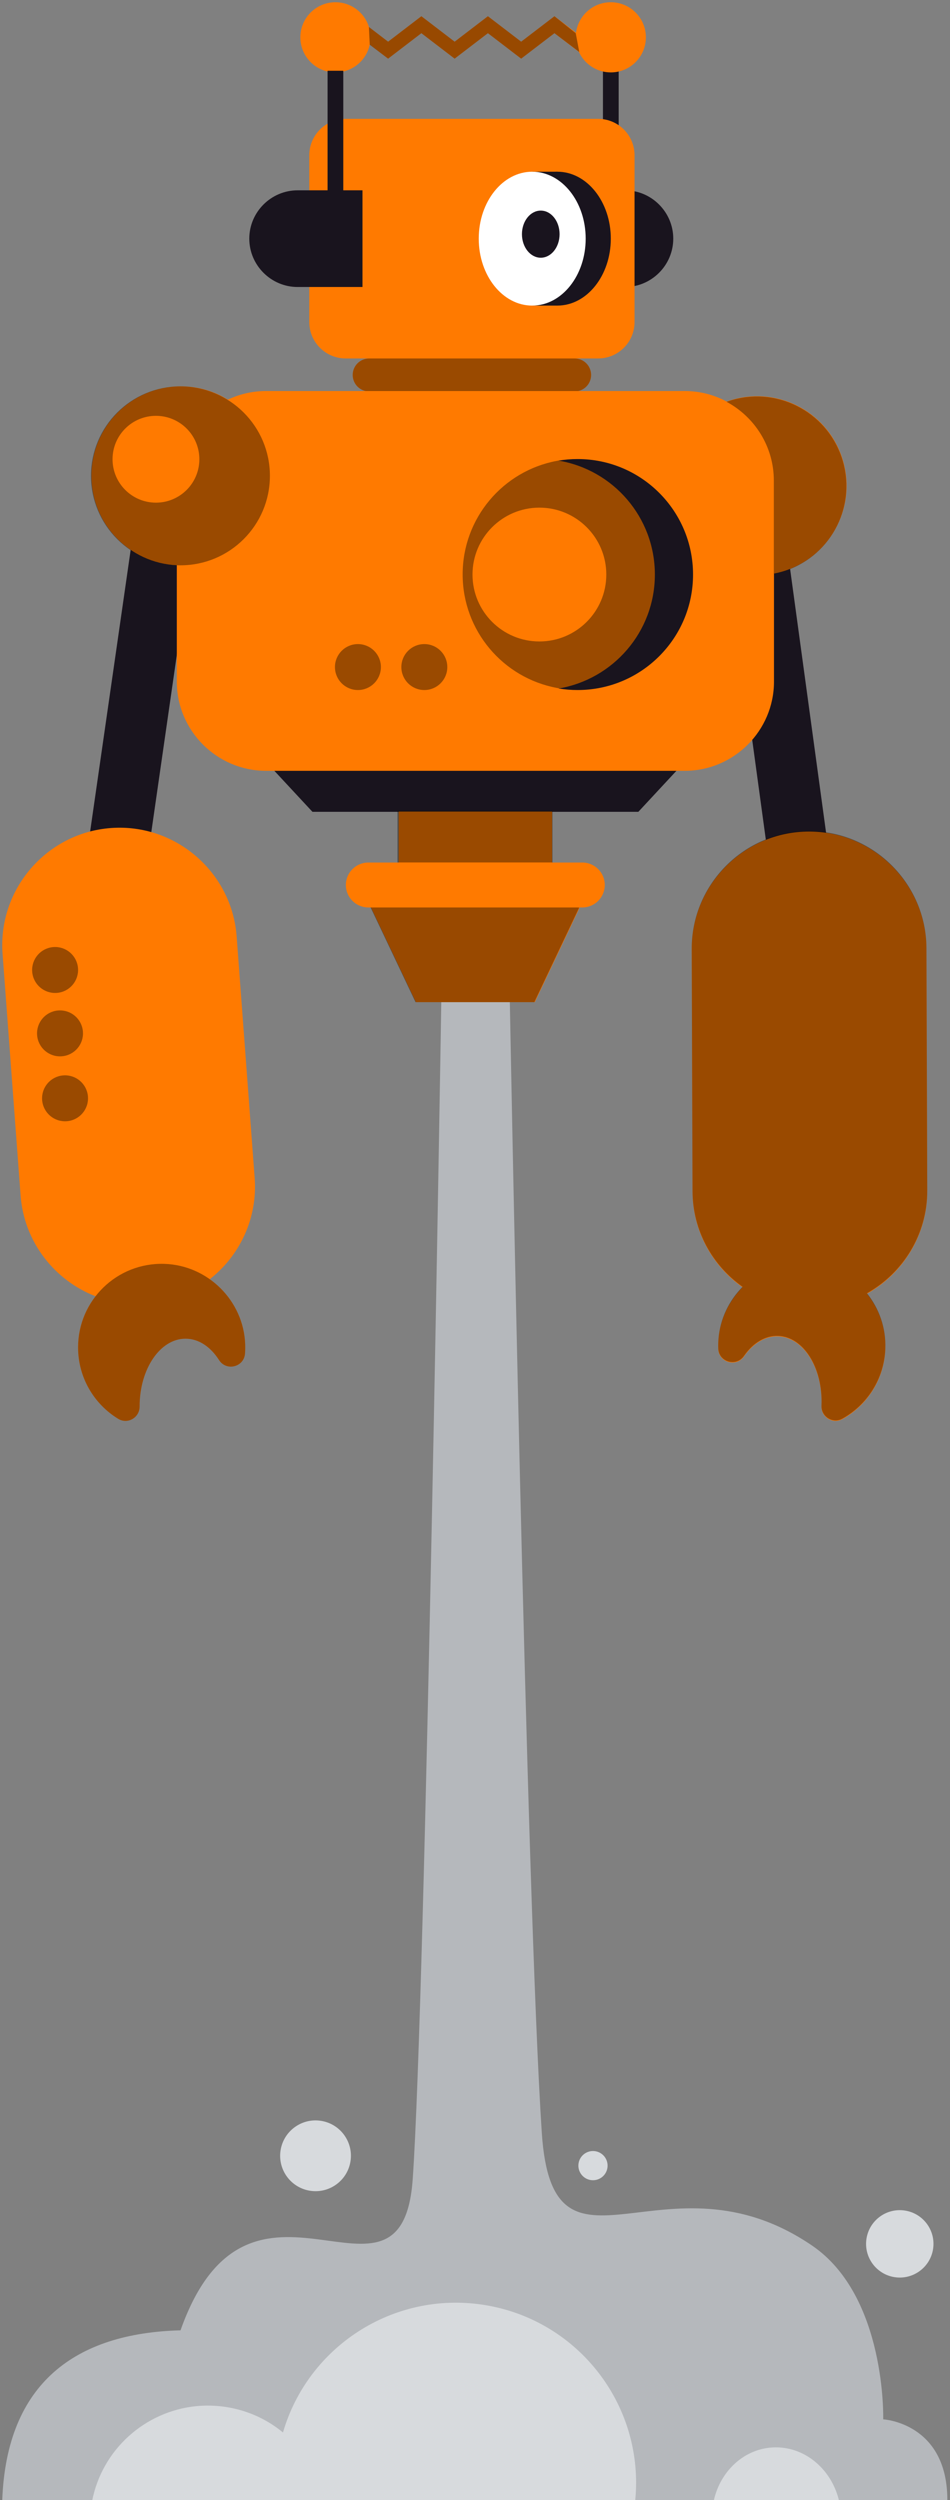 <svg width="423" height="1113" viewBox="0 0 423 1113" fill="none" xmlns="http://www.w3.org/2000/svg">
<rect x="0" y="0" width="423" height="1113" fill="#808080" stroke="none"/>
<g clip-path="url(#clip0_249_2883)">
<path d="M271.971 98.128V28.282" stroke="#19141E" stroke-width="7"/>
<path fill-rule="evenodd" clip-rule="evenodd" d="M278.256 127.774H249.376V84.727H278.256C290.094 84.727 299.779 94.412 299.779 106.25C299.779 118.088 290.094 127.774 278.256 127.774Z" fill="#19141E"/>
<path fill-rule="evenodd" clip-rule="evenodd" d="M256.486 14.578C257.485 6.916 264.037 1 271.971 1C280.595 1 287.587 7.992 287.587 16.617C287.587 25.242 280.595 32.234 271.971 32.234C265.663 32.234 260.228 28.494 257.764 23.11L246.873 14.777L232.053 26.116L217.245 14.778L202.432 26.116L187.623 14.778L172.811 26.116L164.635 19.857C163.143 26.927 156.869 32.234 149.356 32.234C140.731 32.234 133.739 25.242 133.739 16.617C133.739 7.992 140.731 1 149.356 1C156.387 1 162.332 5.646 164.289 12.036L172.811 18.56L187.623 7.222L202.432 18.56L217.245 7.222L232.055 18.56L246.873 7.223L256.486 14.578ZM266.33 159.584H153.92C144.97 159.584 137.715 152.329 137.715 143.379V69.123C137.715 60.173 144.97 52.917 153.92 52.917H266.33C275.28 52.917 282.535 60.173 282.535 69.123V143.379C282.535 152.329 275.28 159.584 266.33 159.584ZM164.396 174.282H255.852C259.911 174.282 263.201 170.992 263.201 166.933C263.201 162.874 259.911 159.584 255.852 159.584H164.396C160.338 159.584 157.047 162.874 157.047 166.933C157.047 170.992 160.338 174.282 164.396 174.282Z" fill="#FF7A00"/>
<path opacity="0.404" d="M187.623 14.778L172.811 26.116L164.635 19.917L164.25 12.009L172.811 18.56L187.623 7.222L202.432 18.56L217.245 7.222L232.054 18.56L246.873 7.223L256.354 14.777L257.931 23.161L246.873 14.777L232.053 26.116L217.245 14.778L202.432 26.116L187.623 14.778Z" fill="black"/>
<path opacity="0.396" fill-rule="evenodd" clip-rule="evenodd" d="M255.852 174.282H164.396C160.338 174.282 157.047 170.992 157.047 166.933C157.047 162.874 160.338 159.584 164.396 159.584H255.852C259.911 159.584 263.201 162.874 263.201 166.933C263.201 170.992 259.911 174.282 255.852 174.282Z" fill="black"/>
<path fill-rule="evenodd" clip-rule="evenodd" d="M132.524 127.774H161.403V84.727H132.524C120.686 84.727 111 94.412 111 106.25C111 118.088 120.686 127.774 132.524 127.774Z" fill="#19141E"/>
<path fill-rule="evenodd" clip-rule="evenodd" d="M271.971 106.25C271.971 122.71 261.311 136.054 248.162 136.054C235.013 136.054 224.354 122.71 224.354 106.25C224.354 89.79 235.013 76.446 248.162 76.446C261.311 76.446 271.971 89.79 271.971 106.25Z" fill="#19141E"/>
<path fill-rule="evenodd" clip-rule="evenodd" d="M236.974 136.054H248.162V76.446H236.974V136.054Z" fill="#19141E"/>
<path fill-rule="evenodd" clip-rule="evenodd" d="M260.783 106.25C260.783 122.71 250.124 136.054 236.974 136.054C223.825 136.054 213.166 122.71 213.166 106.25C213.166 89.79 223.825 76.446 236.974 76.446C250.124 76.446 260.783 89.79 260.783 106.25Z" fill="white"/>
<path fill-rule="evenodd" clip-rule="evenodd" d="M249.162 104.25C249.162 110.044 245.41 114.742 240.781 114.742C236.152 114.742 232.4 110.044 232.4 104.25C232.4 98.456 236.152 93.758 240.781 93.758C245.41 93.758 249.162 98.456 249.162 104.25Z" fill="#19141E"/>
<path d="M149.355 98.128V31.5" stroke="#19141E" stroke-width="7"/>
<path d="M355.801 382.479L332.531 211.87" stroke="#19141E" stroke-width="27" stroke-linecap="round"/>
<path fill-rule="evenodd" clip-rule="evenodd" d="M139.122 361.423H284.232L306.36 337.602H116.994L139.122 361.423Z" fill="#19141E"/>
<path d="M52.821 376.807L77.352 206.374" stroke="#19141E" stroke-width="27" stroke-linecap="round"/>
<path fill-rule="evenodd" clip-rule="evenodd" d="M344.626 303.474V255.371C345.772 255.15 346.918 254.876 348.061 254.549C369.216 248.5 381.461 226.447 375.412 205.291C369.364 184.136 347.31 171.89 326.155 177.94C325.278 178.191 324.417 178.469 323.571 178.773C318.006 175.79 311.658 174.095 304.934 174.095H118.421C112.364 174.095 106.613 175.47 101.464 177.923C95.385 174.167 88.221 171.999 80.55 171.999C58.547 171.999 40.71 189.836 40.71 211.839C40.71 233.232 57.571 250.687 78.729 251.638V303.474C78.729 325.304 96.59 343.166 118.421 343.166H304.934C326.765 343.166 344.626 325.304 344.626 303.474ZM394.198 600.711C394.566 591.38 391.464 582.715 386.042 575.963C402.071 566.967 412.939 549.768 412.873 530.178L412.511 422.274C412.415 393.534 388.821 370.099 360.081 370.195C331.342 370.292 307.906 393.885 308.002 422.625L308.364 530.529C308.423 548.073 317.238 563.641 330.634 573.085C324.581 579.176 320.585 587.338 319.903 596.42C319.8 597.791 319.772 599.15 319.815 600.492C320.011 606.573 327.799 608.86 331.268 603.861C335.224 598.162 340.669 594.718 346.548 594.95C357.829 595.395 366.441 609.215 365.787 625.821C365.787 625.832 365.786 625.843 365.786 625.854L365.785 625.873V625.874C365.784 625.892 365.783 625.91 365.782 625.927C365.576 630.876 370.778 634.191 375.104 631.779C386.061 625.671 393.668 614.168 394.198 600.711ZM42.539 577.099C24.306 570.026 10.72 552.95 9.175 532.24L1.145 424.635C-0.994 395.974 20.707 370.775 49.367 368.637C78.028 366.498 103.227 388.198 105.366 416.859L113.394 524.464C114.736 542.458 106.683 559.088 93.409 569.502C102.591 576.022 108.749 586.584 109.173 598.498C109.222 599.872 109.196 601.231 109.1 602.57C108.664 608.639 100.794 610.617 97.524 605.486C93.795 599.635 88.49 595.979 82.607 595.979C71.318 595.979 62.167 609.449 62.167 626.069V626.175C62.179 631.128 56.85 634.236 52.621 631.655C41.914 625.12 34.767 613.326 34.767 599.859C34.767 591.286 37.666 583.39 42.539 577.099ZM177.508 361.3V384.3H245.847V361.3H177.508Z" fill="#FF7A00"/>
<path opacity="0.395" fill-rule="evenodd" clip-rule="evenodd" d="M109.173 598.499C109.222 599.872 109.196 601.232 109.1 602.57C108.664 608.639 100.794 610.617 97.524 605.486C93.795 599.635 88.49 595.979 82.607 595.979C71.318 595.979 62.167 609.449 62.167 626.069V626.176C62.179 631.129 56.85 634.236 52.621 631.655C41.914 625.12 34.767 613.327 34.767 599.859C34.767 578.93 52.05 562.034 73.133 562.667C92.557 563.25 108.483 579.078 109.173 598.499ZM291.83 255.72C291.83 281.22 273.269 302.38 248.92 306.44C248.569 306.38 248.229 306.32 247.88 306.25C224.04 301.79 206 280.86 206 255.72C206 230.58 224.04 209.65 247.88 205.19C248.229 205.12 248.569 205.06 248.92 205C273.269 209.06 291.83 230.22 291.83 255.72ZM210.389 255.789C210.389 272.241 223.725 285.577 240.177 285.577C256.629 285.577 269.965 272.241 269.965 255.789C269.965 239.337 256.629 226 240.177 226C223.725 226 210.389 239.337 210.389 255.789ZM40.5 211.84C40.5 189.837 58.337 172 80.34 172C102.343 172 120.18 189.837 120.18 211.84C120.18 233.843 102.343 251.68 80.34 251.68C58.337 251.68 40.5 233.843 40.5 211.84ZM50.112 204.455C50.112 215.129 58.765 223.782 69.439 223.782C80.113 223.782 88.766 215.129 88.766 204.455C88.766 193.781 80.113 185.128 69.439 185.128C58.765 185.128 50.112 193.781 50.112 204.455ZM323.5 178.879C324.345 178.575 325.207 178.296 326.083 178.046C347.238 171.996 369.292 184.242 375.34 205.397C381.389 226.553 369.144 248.606 347.989 254.655C346.846 254.982 345.7 255.255 344.555 255.477V213.893C344.555 198.787 336.002 185.581 323.5 178.879ZM386.041 575.768C391.463 582.521 394.564 591.185 394.197 600.517C393.667 613.974 386.06 625.477 375.103 631.585C370.777 633.997 365.575 630.682 365.781 625.733C365.783 625.698 365.784 625.663 365.786 625.627C366.44 609.021 357.828 595.201 346.547 594.756C340.668 594.524 335.223 597.968 331.267 603.667C327.798 608.666 320.01 606.379 319.814 600.298C319.771 598.956 319.799 597.597 319.902 596.226C320.584 587.143 324.579 578.981 330.633 572.89C317.237 563.446 308.421 547.878 308.362 530.334L308 422.43C307.904 393.69 331.34 370.097 360.079 370C388.819 369.904 412.413 393.339 412.509 422.079L412.871 529.983C412.937 549.573 402.069 566.772 386.041 575.768ZM178.709 296.975C178.709 291.325 183.29 286.744 188.94 286.744C194.591 286.744 199.171 291.325 199.171 296.975C199.171 302.625 194.591 307.206 188.94 307.206C183.29 307.206 178.709 302.625 178.709 296.975ZM149.139 296.975C149.139 291.325 153.72 286.744 159.369 286.744C165.02 286.744 169.601 291.325 169.601 296.975C169.601 302.625 165.02 307.206 159.369 307.206C153.72 307.206 149.139 302.625 149.139 296.975ZM14.335 432.628C13.898 426.994 18.111 422.074 23.745 421.637C29.379 421.201 34.3 425.414 34.736 431.047C35.173 436.681 30.959 441.601 25.326 442.038C19.692 442.474 14.772 438.261 14.335 432.628ZM16.522 460.851C16.085 455.217 20.298 450.297 25.931 449.86C31.565 449.424 36.486 453.637 36.922 459.27C37.359 464.904 33.146 469.824 27.512 470.261C21.878 470.697 16.959 466.484 16.522 460.851ZM18.762 489.757C18.325 484.124 22.538 479.203 28.172 478.766C33.806 478.33 38.726 482.543 39.162 488.176C39.599 493.81 35.386 498.731 29.753 499.167C24.119 499.604 19.199 495.391 18.762 489.757ZM177 384V361H246V384H177Z" fill="black"/>
<path fill-rule="evenodd" clip-rule="evenodd" d="M248.68 306.506C273.029 302.446 291.59 281.286 291.59 255.786C291.59 230.286 273.029 209.126 248.68 205.066C251.44 204.606 254.279 204.366 257.17 204.366C285.569 204.366 308.59 227.386 308.59 255.786C308.59 284.186 285.569 307.206 257.17 307.206C254.279 307.206 251.44 306.966 248.68 306.506Z" fill="#19141E"/>
<path fill-rule="evenodd" clip-rule="evenodd" d="M421.82 1113.03H1C2.944 1060.94 33.611 1038.69 80.38 1037.46C111.252 950.176 178.895 1039.22 183.764 970.184C189.485 888.995 196.5 445.5 196.5 445.5H227C227 445.5 234.34 845.224 241.25 949.595C246.15 1023.52 296.07 954.961 361.64 999.764C394.739 1022.38 393.263 1077.09 393.263 1077.09C393.263 1077.09 421.82 1078.59 421.82 1113.03Z" fill="#B5B8BC"/>
<path fill-rule="evenodd" clip-rule="evenodd" d="M144.22 1113.49H41C45.49 1090.39 64.66 1073.54 87.24 1071.23C91.57 1070.8 96.02 1070.89 100.52 1071.57C103.11 1071.97 105.63 1072.54 108.07 1073.29C114.76 1075.34 120.82 1078.66 126 1082.94C135.35 1090.63 141.87 1101.43 144.22 1113.49Z" fill="#D7DADD"/>
<path fill-rule="evenodd" clip-rule="evenodd" d="M373.63 1113.49H317.77C320.06 1102.86 327.35 1094.25 336.94 1090.98C339.2 1090.21 341.59 1089.73 344.08 1089.6C345.51 1089.52 346.93 1089.56 348.31 1089.71C360.48 1091 370.65 1100.62 373.63 1113.49Z" fill="#D7DADD"/>
<path fill-rule="evenodd" clip-rule="evenodd" d="M282.81 1113.49H123.19C122.53 1106.91 122.68 1100.15 123.72 1093.32C124.26 1089.77 125.03 1086.3 126 1082.94C137.04 1044.88 174.85 1019.96 215.09 1026.08C224.6 1027.53 233.46 1030.59 241.44 1034.95C269.11 1050.03 286.18 1080.67 282.81 1113.49Z" fill="#D7DADD"/>
<path fill-rule="evenodd" clip-rule="evenodd" d="M156.072 962.127C154.763 970.73 146.728 976.642 138.126 975.333C129.523 974.024 123.611 965.989 124.92 957.387C126.229 948.784 134.263 942.872 142.866 944.181C151.468 945.49 157.381 953.524 156.072 962.127Z" fill="#D7DADD"/>
<path fill-rule="evenodd" clip-rule="evenodd" d="M270.463 965.115C269.923 968.665 266.607 971.105 263.057 970.565C259.506 970.024 257.066 966.709 257.607 963.158C258.147 959.608 261.463 957.168 265.013 957.708C268.563 958.249 271.003 961.564 270.463 965.115Z" fill="#D7DADD"/>
<path fill-rule="evenodd" clip-rule="evenodd" d="M415.472 1001.22C414.225 1009.41 406.573 1015.04 398.38 1013.8C390.187 1012.55 384.556 1004.9 385.803 996.705C387.05 988.512 394.702 982.881 402.895 984.128C411.088 985.374 416.719 993.027 415.472 1001.22Z" fill="#D7DADD"/>
<path fill-rule="evenodd" clip-rule="evenodd" d="M164 404H259.282C264.805 404 269.282 399.522 269.282 394C269.282 388.477 264.805 384 259.282 384H164C158.477 384 154 388.477 154 394C154 399.522 158.477 404 164 404ZM185.18 446.158H238.103L258.103 404H165.18L185.18 446.158Z" fill="#FF7A00"/>
<path opacity="0.402" fill-rule="evenodd" clip-rule="evenodd" d="M237.934 446.158H185.011L165.011 404H257.934L237.934 446.158Z" fill="black"/>
</g>
<defs>
<clipPath id="clip0_249_2883">
<rect width="423" height="1113" fill="white"/>
</clipPath>
</defs>
</svg>

